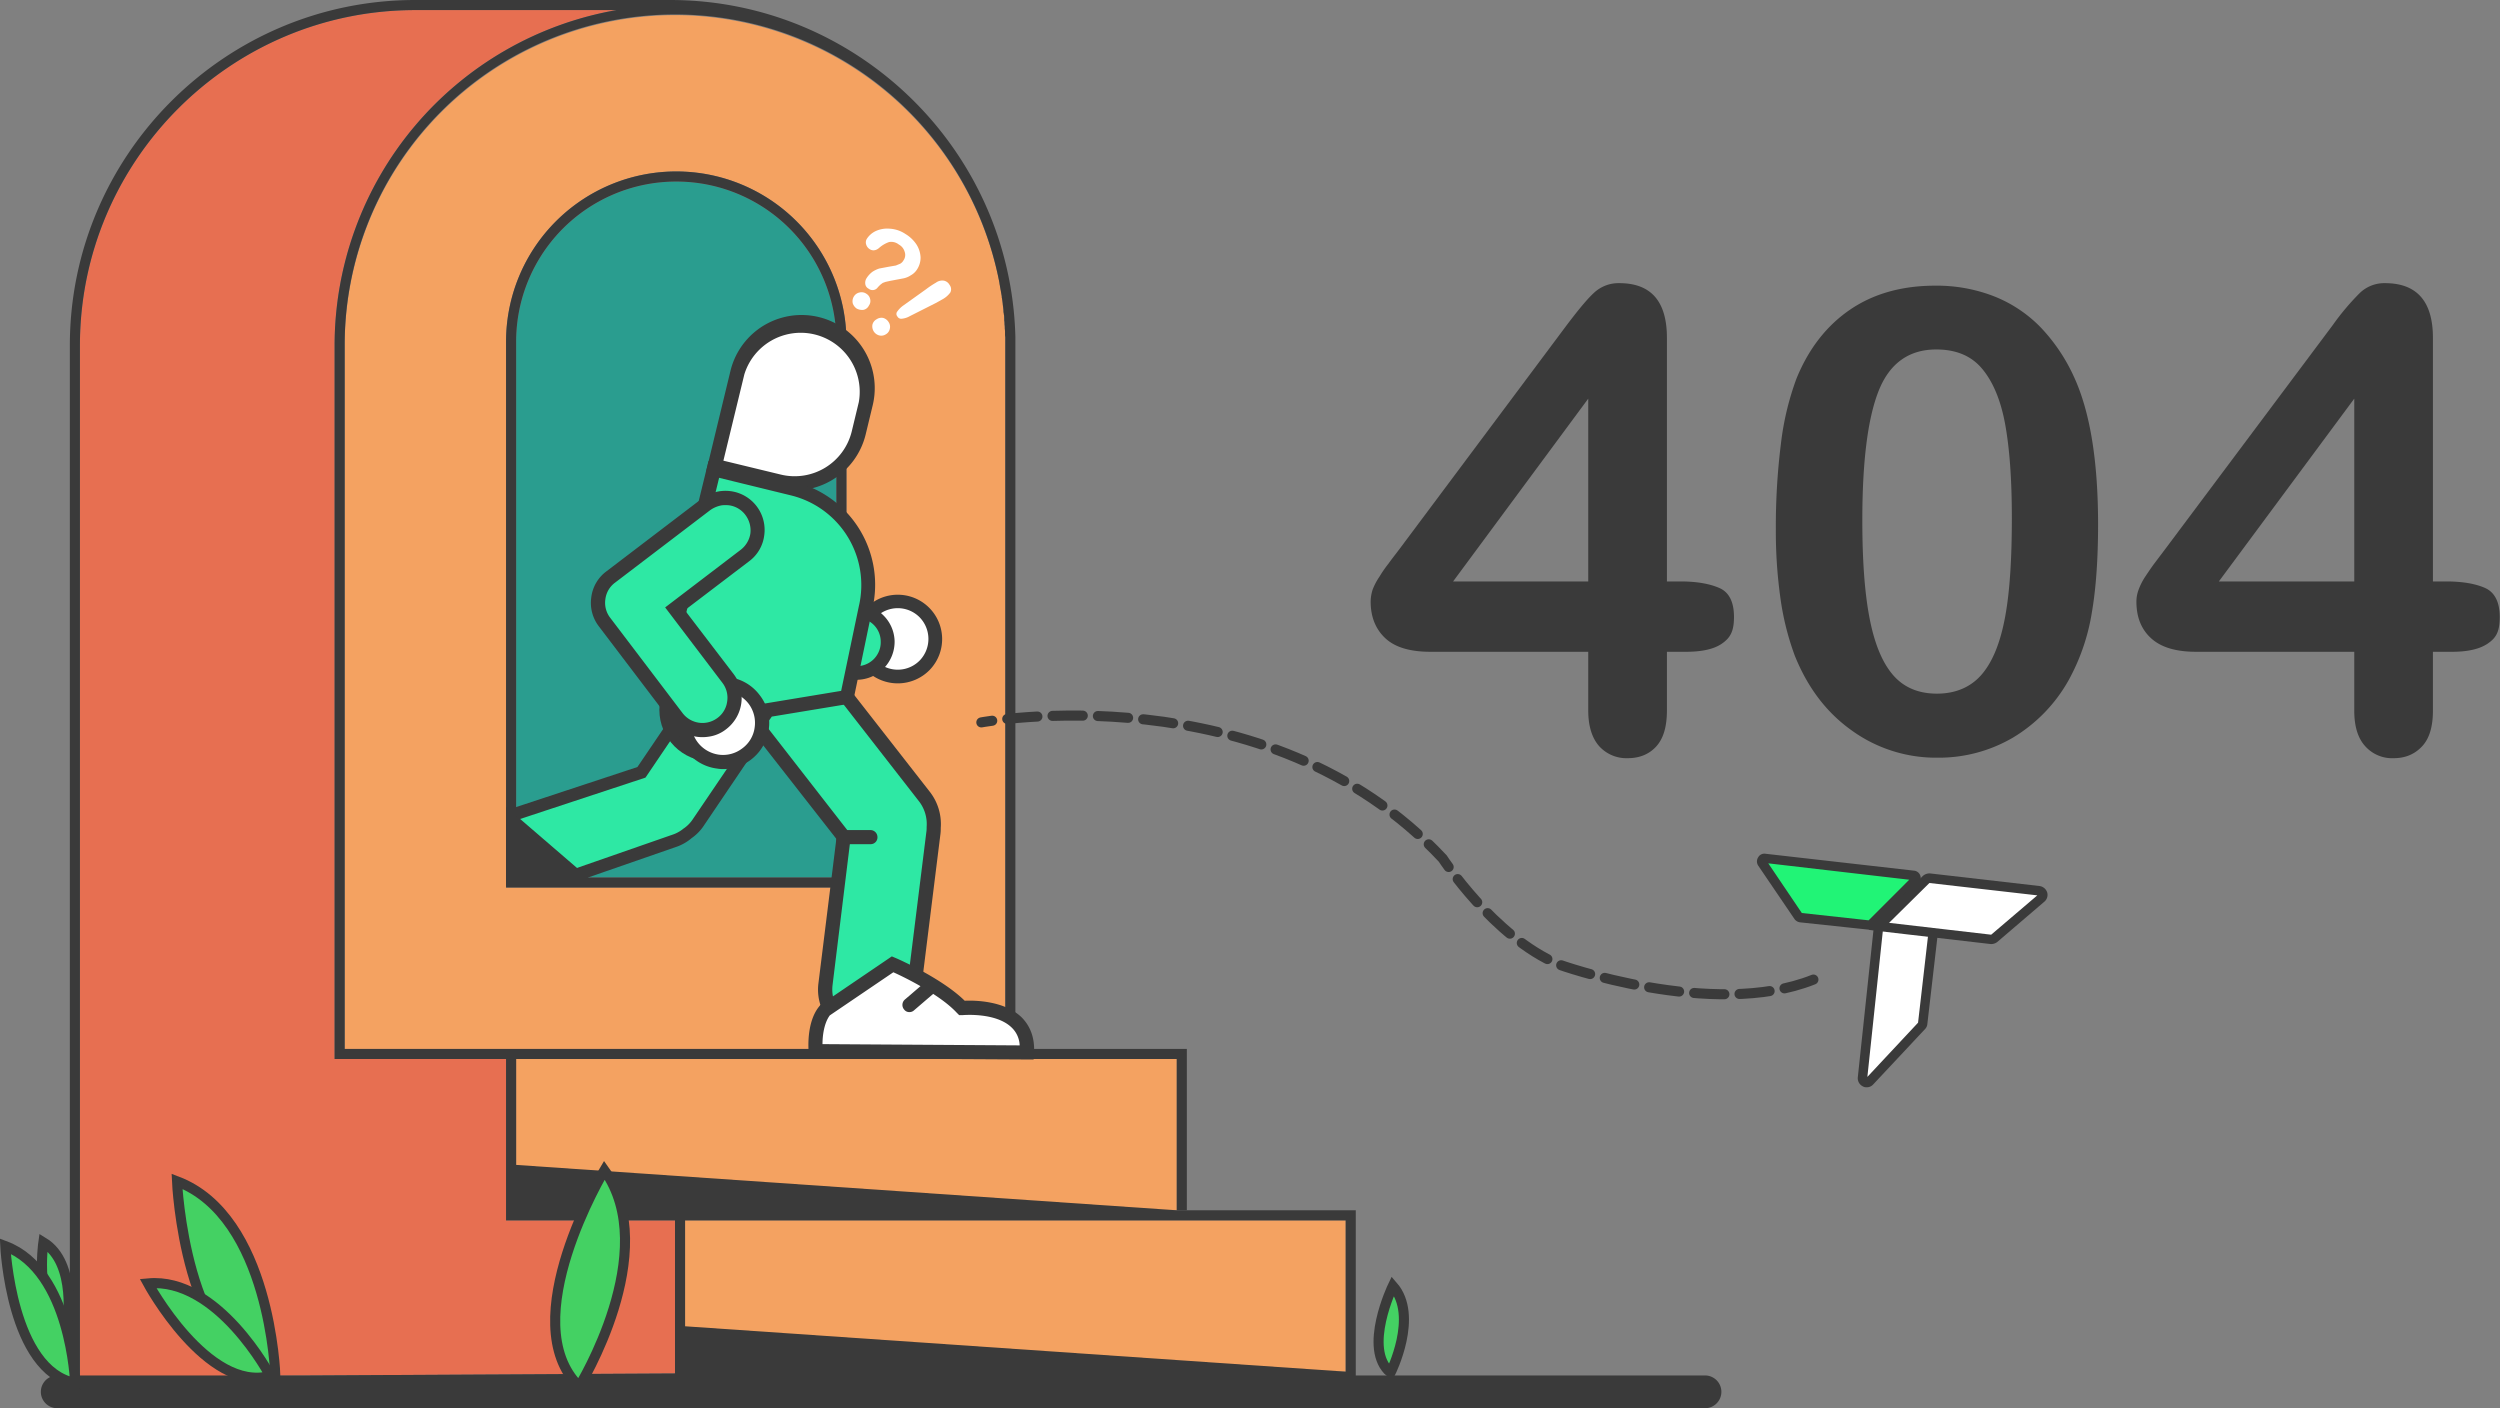 <svg xmlns="http://www.w3.org/2000/svg" viewBox="0 0 991.5 558.5"><rect x="0" y="0" width="991.5" height="558.5" fill="#808080" stroke="none"/><defs><style>.cls-1{fill:#f4a261;}.cls-2{fill:#e76f51;}.cls-3{fill:#2a9d8f;}.cls-4{fill:#3a3a3a;}.cls-5{fill:#2ee8a4;}.cls-6{fill:#fff;}.cls-7{fill:#21f476;}.cls-8{fill:none;stroke-linecap:round;stroke-dasharray:12 6;}.cls-8,.cls-9{stroke:#3a3a3a;stroke-miterlimit:10;stroke-width:4px;}.cls-9{fill:#44d163;}</style></defs><title>erro404mfs</title><g id="Camada_6" data-name="Camada 6"><polygon class="cls-1" points="271.7 544 400.7 544 533.7 544 533.7 484 470.7 484 271.7 484 271.7 544"/><path class="cls-2" d="M395,945V881H327V598A135.1,135.1,0,0,1,438.8,465H359c-73.3,0-133,59.7-133,133v409l236-1.3V945Z" transform="translate(-194.3 -461)"/><path class="cls-1" d="M462,467A131.1,131.1,0,0,0,331,598V877H593V594.7a6.6,6.6,0,0,1-.1-1.4,14.1,14.1,0,0,0-.1-2,10.3,10.3,0,0,0-.1-1.7,7.6,7.6,0,0,0-.1-1.5c0-.7-.1-1.4-.1-2.1s-.1-.8-.2-1.2a16.4,16.4,0,0,0-.2-2.3c0-.3-.1-.6-.1-.9a25.1,25.1,0,0,0-.4-2.7v-.4A131.3,131.3,0,0,0,462,467Zm68,346H395V596.5A67.5,67.5,0,0,1,462.5,529h0A67.5,67.5,0,0,1,530,596.5Z" transform="translate(-194.3 -461)"/><polygon class="cls-1" points="267.7 480 466.7 480 466.7 420 402.7 420 204.7 420 204.7 480 267.7 480"/><path class="cls-3" d="M462.5,533A63.6,63.6,0,0,0,399,596.5V809H526V596.5A63.6,63.6,0,0,0,462.5,533Z" transform="translate(-194.3 -461)"/><path class="cls-4" d="M593,598v0Z" transform="translate(-194.3 -461)"/><path class="cls-4" d="M592,581.6c0,.3.1.6.1.9S592,581.9,592,581.6Z" transform="translate(-194.3 -461)"/><path class="cls-4" d="M592.8,591.3a14.1,14.1,0,0,1,.1,2A14.1,14.1,0,0,0,592.8,591.3Z" transform="translate(-194.3 -461)"/><path class="cls-4" d="M592.6,588.1a7.6,7.6,0,0,1,.1,1.5A7.6,7.6,0,0,0,592.6,588.1Z" transform="translate(-194.3 -461)"/><path class="cls-4" d="M592.3,584.8c.1.4.1.8.2,1.2S592.4,585.2,592.3,584.8Z" transform="translate(-194.3 -461)"/><path class="cls-4" d="M591.6,578.5v0Z" transform="translate(-194.3 -461)"/><path class="cls-4" d="M592.9,593.3a6.6,6.6,0,0,0,.1,1.4A6.6,6.6,0,0,1,592.9,593.3Z" transform="translate(-194.3 -461)"/><path class="cls-4" d="M592.7,589.6a10.3,10.3,0,0,1,.1,1.7A10.3,10.3,0,0,0,592.7,589.6Z" transform="translate(-194.3 -461)"/><rect class="cls-4" x="398.7" y="406.8" width="4" height="9.21"/><path class="cls-4" d="M592.1,582.5a16.4,16.4,0,0,1,.2,2.3A16.4,16.4,0,0,0,592.1,582.5Z" transform="translate(-194.3 -461)"/><path class="cls-4" d="M592.5,586c0,.7.1,1.4.1,2.1S592.5,586.7,592.5,586Z" transform="translate(-194.3 -461)"/><path class="cls-4" d="M591.6,578.9a25.1,25.1,0,0,1,.4,2.7A25.1,25.1,0,0,0,591.6,578.9Z" transform="translate(-194.3 -461)"/><path class="cls-4" d="M597,598v0Z" transform="translate(-194.3 -461)"/><path class="cls-4" d="M462.5,529h0A67.5,67.5,0,0,0,395,596.5V813H530V596.5A67.5,67.5,0,0,0,462.5,529ZM526,809H399V596.5a63.5,63.5,0,0,1,127,0Z" transform="translate(-194.3 -461)"/><polygon class="cls-4" points="466.7 420 466.7 480 470.7 480 470.7 416 402.7 416 402.7 420 466.7 420"/><path class="cls-5" d="M496.9,722.6h0a14.9,14.9,0,0,0-20.7,4l-27.5,40.7-51.2,16.9v25.5l21.8-.5,42.9-14.9a15.1,15.1,0,0,0,4.9-2.9,13.8,13.8,0,0,0,4-4l29.8-44.1A14.8,14.8,0,0,0,496.9,722.6Z" transform="translate(-194.3 -461)"/><path class="cls-4" d="M395,812.3V782.4l52.1-17.2,27.1-40a17.5,17.5,0,0,1,24.1-4.7h0a17.3,17.3,0,0,1,7.4,11.2,17.1,17.1,0,0,1-2.7,13l-29.8,44.1a18.3,18.3,0,0,1-4.6,4.6,18.8,18.8,0,0,1-5.6,3.3l-43.2,15Zm5-26.3v21.2l18.9-.5,42.5-14.8a13.4,13.4,0,0,0,4-2.3l.3-.2A13.3,13.3,0,0,0,469,786l29.9-44.1a12.6,12.6,0,0,0,1.9-9.3,12.4,12.4,0,0,0-5.3-7.9h0a12.3,12.3,0,0,0-17.2,3.3l-28,41.4Z" transform="translate(-194.3 -461)"/><circle class="cls-6" cx="356.1" cy="253.4" r="14.9"/><path class="cls-4" d="M538.1,727.1a17.6,17.6,0,1,1,25-.5A17.7,17.7,0,0,1,538.1,727.1Zm20.7-21.5a12.2,12.2,0,1,0,.4,17.2A12.3,12.3,0,0,0,558.8,705.6Z" transform="translate(-194.3 -461)"/><path class="cls-5" d="M475,671l.9,45.8h0a12.3,12.3,0,0,0,12.6,12h0l45.8-.9a12.4,12.4,0,0,0,12.1-12.6h0a12.4,12.4,0,0,0-12.6-12l-33.6.7-.7-33.5A12.4,12.4,0,0,0,487,658.4h0A12.3,12.3,0,0,0,475,671Z" transform="translate(-194.3 -461)"/><path class="cls-4" d="M477.9,727.4a15.1,15.1,0,0,1-4.7-10.5l-1-45.9a15.2,15.2,0,0,1,14.7-15.3,14.8,14.8,0,0,1,10.7,4.2,15,15,0,0,1,4.6,10.5l.7,30.9,30.9-.7a14.7,14.7,0,0,1,10.6,4.2,14.9,14.9,0,0,1,4.7,10.5,15.1,15.1,0,0,1-14.7,15.3l-45.9,1A15,15,0,0,1,477.9,727.4Zm16-63.6a9.8,9.8,0,0,0-6.9-2.7,9.7,9.7,0,0,0-9.3,9.8l.9,45.9a10.1,10.1,0,0,0,3,6.7,9.7,9.7,0,0,0,6.8,2.6l45.9-.9a9.5,9.5,0,0,0,9.3-9.8,9.4,9.4,0,0,0-2.9-6.7,9.8,9.8,0,0,0-6.8-2.7l-36.3.8-.8-36.3A9.6,9.6,0,0,0,493.9,663.8Z" transform="translate(-194.3 -461)"/><circle class="cls-4" cx="282" cy="281.5" r="20.5"/><path class="cls-5" d="M521.1,725.9a17.5,17.5,0,0,0-24.6-3.1h0a17.5,17.5,0,0,0-3.1,24.6l35.5,45.5-7.2,58.3A17.6,17.6,0,0,0,537,870.8h0a17.5,17.5,0,0,0,19.5-15.3l8-64.3a13.4,13.4,0,0,0,.1-2A17.3,17.3,0,0,0,561,777Z" transform="translate(-194.3 -461)"/><path class="cls-4" d="M523.1,865.9a19.8,19.8,0,0,1-4.2-15l7.1-57.2-34.8-44.5a20.4,20.4,0,0,1,32.1-25.1l39.9,51.1a20.8,20.8,0,0,1,4.2,14.2,16.2,16.2,0,0,1-.1,2.2l-8,64.3a20.3,20.3,0,0,1-36.2,10Zm-4.2-138.3a14.7,14.7,0,1,0-23.2,18.1l36.1,46.4-7.3,59.5a14.5,14.5,0,0,0,3,10.8,14.7,14.7,0,0,0,26.2-7.2l8-64.3a9.7,9.7,0,0,0,.1-1.7V789a14.7,14.7,0,0,0-3.1-10.3Z" transform="translate(-194.3 -461)"/><path class="cls-4" d="M527.8,794.3a2.8,2.8,0,0,1-.3-1.3,2.9,2.9,0,0,1,2.8-2.8h9.2a2.8,2.8,0,0,1,2.8,2.8,2.7,2.7,0,0,1-2.8,2.8h-9.2A2.7,2.7,0,0,1,527.8,794.3Z" transform="translate(-194.3 -461)"/><path class="cls-6" d="M521.5,861.7c-4.8,5.5-3.7,16.2-3.7,16.2l83.8.5c1.2-20.3-25.8-17.6-25.8-17.6-8.4-9-27.5-17.3-27.5-17.3Z" transform="translate(-194.3 -461)"/><path class="cls-4" d="M604.2,881.2l-88.9-.5-.3-2.5c0-.5-1.1-11.9,4.4-18.3l.2-.3L548,840.3l1.4.6c.8.3,18.5,8.1,27.5,17,4-.2,15.7,0,22.5,6.5,3.6,3.6,5.3,8.3,5,14.1Zm-83.7-6.1,78.2.5a10.3,10.3,0,0,0-3.2-7.1c-6.3-6.1-19.3-4.9-19.4-4.9h-1.4l-1-1c-6.6-7.1-20.6-14-25.1-16l-25.2,17.1C521.1,866.8,520.5,871.8,520.5,875.1Z" transform="translate(-194.3 -461)"/><path class="cls-4" d="M555,862.4a2.5,2.5,0,0,1-2.1-1,2.8,2.8,0,0,1,.3-4l8.4-7.2a2.8,2.8,0,0,1,4,.3,2.7,2.7,0,0,1-.3,3.9l-8.5,7.3A2.6,2.6,0,0,1,555,862.4Z" transform="translate(-194.3 -461)"/><path class="cls-6" d="M509.5,588.6h2.7A24.8,24.8,0,0,1,537,613.5V628a24.8,24.8,0,0,1-24.8,24.8H492.1a7.5,7.5,0,0,1-7.5-7.5V613.5a24.8,24.8,0,0,1,24.8-24.8Z" transform="translate(-32.9 -564.2) rotate(13.7)"/><path class="cls-4" d="M502.5,654.7l-28.1-6.9,9.6-39.7a29,29,0,0,1,56.4,13.7l-2.8,11.6A29.1,29.1,0,0,1,502.5,654.7Zm-21.3-11,22.7,5.5a23.3,23.3,0,0,0,28.2-17.1l2.8-11.6a23.4,23.4,0,0,0-45.4-11Z" transform="translate(-194.3 -461)"/><path class="cls-5" d="M537.6,702.2a39.2,39.2,0,0,0-28.8-47.4l-31.4-7.6-9.8,40.1-5.7,23.4-4.3,17.8v.3a22.3,22.3,0,0,0,41.3,13.9l31.5-5.2Z" transform="translate(-194.3 -461)"/><path class="cls-4" d="M473.9,755.5a25,25,0,0,1-19.2-27v-.4l20.6-84.3,34,8.3a42,42,0,0,1,30.9,50.7l-7.7,37.1-32.1,5.3A24.7,24.7,0,0,1,473.9,755.5Zm-13.6-26.2a19.5,19.5,0,0,0,36.1,11.9l.7-1.1,30.8-5.1,7-33.5a36.6,36.6,0,0,0-26.8-44l-28.6-7Zm80-26.5Z" transform="translate(-194.3 -461)"/><circle class="cls-6" cx="286.8" cy="286.7" r="15.5"/><path class="cls-4" d="M483.7,765.8a14.6,14.6,0,0,1-5.1,0A18.1,18.1,0,0,1,463,745.3a18.4,18.4,0,0,1,20.6-15.7,18.1,18.1,0,0,1,12,7.1,17.8,17.8,0,0,1,3.6,13.5h0a18.3,18.3,0,0,1-7.1,12.1A17.8,17.8,0,0,1,483.7,765.8Zm-4.4-30.6a12.7,12.7,0,0,0-8.3,20.2,12.8,12.8,0,0,0,8.4,4.9,12.5,12.5,0,0,0,9.3-2.5,12.2,12.2,0,0,0,4.9-8.3h0a12.6,12.6,0,0,0-2.4-9.4,12.8,12.8,0,0,0-8.4-4.9A13.7,13.7,0,0,0,479.3,735.2Z" transform="translate(-194.3 -461)"/><path class="cls-5" d="M474.3,661.1l-37.8,28.7h0a12.9,12.9,0,0,0-2.5,17.9h0l28.8,37.8a12.7,12.7,0,0,0,17.8,2.5h0a12.9,12.9,0,0,0,2.5-17.9L462,702.4l27.7-21a12.9,12.9,0,0,0,2.5-17.9h0A12.8,12.8,0,0,0,474.3,661.1Z" transform="translate(-194.3 -461)"/><path class="cls-4" d="M475.1,753.2a15.5,15.5,0,0,1-14.6-6l-28.7-37.8a15.3,15.3,0,0,1-3-11.5,15.1,15.1,0,0,1,6-10.3l37.8-28.8h0a15.7,15.7,0,0,1,11.5-3,15.5,15.5,0,0,1,13.3,17.5,15.1,15.1,0,0,1-6,10.3L465.9,703l19.4,25.4a15.6,15.6,0,0,1-3,21.8A14.3,14.3,0,0,1,475.1,753.2Zm5.5-91.8a11.5,11.5,0,0,0-4.6,1.9h0l-37.8,28.8a9.6,9.6,0,0,0-3.8,6.5,9.7,9.7,0,0,0,1.9,7.4L465,743.8a9.9,9.9,0,0,0,13.9,1.9,9.6,9.6,0,0,0,3.8-6.5,9.7,9.7,0,0,0-1.9-7.4l-22.7-29.9L488,679.1a10.1,10.1,0,0,0,3.9-6.5,10.2,10.2,0,0,0-2-7.4,9.7,9.7,0,0,0-6.5-3.8A13.1,13.1,0,0,0,480.6,661.4Zm-6.3-.3Z" transform="translate(-194.3 -461)"/><polyline class="cls-4" points="200.7 320 236.7 351 200.7 351 200.7 319"/><path class="cls-4" d="M870.5,1006.5H732V941H661L399,923V881H597v-4H331V598a131,131,0,0,1,259.7-24.7v.2l.9,5v.4a25.1,25.1,0,0,1,.4,2.7c0,.3.1.6.1.9a16.4,16.4,0,0,1,.2,2.3c.1.4.1.8.2,1.2s.1,1.4.1,2.1a7.6,7.6,0,0,1,.1,1.5,10.3,10.3,0,0,1,.1,1.7,14.1,14.1,0,0,1,.1,2,6.6,6.6,0,0,0,.1,1.4V598h0V866l4,1.8V594.5C595.1,520.6,534.4,461,460,461H359c-75.5,0-137,61.5-137,137v408.5h-5a6.5,6.5,0,0,0,0,13H870.5a6.5,6.5,0,0,0,0-13Zm-408.5-.8-145.2.8H226V598c0-73.3,59.7-133,133-133h79.8A135.1,135.1,0,0,0,327,598V881h68v64h67Zm266-.7L466,987V945H728Z" transform="translate(-194.3 -461)"/><path class="cls-6" d="M534.1,583.4a4.1,4.1,0,0,1-1.6-2.1,3.6,3.6,0,0,1,.5-2.8,3.4,3.4,0,0,1,2.2-1.5,3.3,3.3,0,0,1,2.7.5,3.2,3.2,0,0,1,1.5,2.1,3.1,3.1,0,0,1-.5,2.6,3.1,3.1,0,0,1-2.2,1.7A4.7,4.7,0,0,1,534.1,583.4Zm4-27.7a8.5,8.5,0,0,1,3.6-3.1,11,11,0,0,1,5.5-.9,12.4,12.4,0,0,1,6.2,2.1,13.7,13.7,0,0,1,4.4,4.2,10.5,10.5,0,0,1,1.6,5,8.5,8.5,0,0,1-1.3,4.7,6.9,6.9,0,0,1-2.6,2.5,8.1,8.1,0,0,1-2.9,1.2l-5.3,1-1.8.4-1.1.4-.8.6a12.9,12.9,0,0,0-1.2,1.2,2.5,2.5,0,0,1-3.6.5,2.4,2.4,0,0,1-1.3-1.7,3.4,3.4,0,0,1,.5-2.5,9.4,9.4,0,0,1,2.3-2.5,11.1,11.1,0,0,1,2.7-1.3l3.7-.7,2.9-.5,1.7-.7a3.3,3.3,0,0,0,1.3-1.3,3.7,3.7,0,0,0,.5-3.4,4.7,4.7,0,0,0-2.3-2.9,4.8,4.8,0,0,0-3.9-1,11.8,11.8,0,0,0-3.8,2.2c-1.3,1.2-2.7,1.4-3.9.6a3.3,3.3,0,0,1-1.4-1.9A2.7,2.7,0,0,1,538.1,555.7Z" transform="translate(-194.3 -461)"/><path class="cls-6" d="M540.8,592.4a3.8,3.8,0,0,1-.5-2.6,3.3,3.3,0,0,1,1.7-2.2,3.4,3.4,0,0,1,2.6-.5,3.7,3.7,0,0,1,2.1,1.6,3.3,3.3,0,0,1,.5,2.7,3.2,3.2,0,0,1-1.6,2.2,3.3,3.3,0,0,1-2.7.4A3.7,3.7,0,0,1,540.8,592.4Zm11.7-10.2,9.1-6.5a36,36,0,0,1,3.9-2.6,4.2,4.2,0,0,1,3.1-.8,3.3,3.3,0,0,1,2.3,1.7,2.8,2.8,0,0,1,.3,3,9.5,9.5,0,0,1-3.1,2.7l-2.7,1.5-10.3,5.2a7.8,7.8,0,0,1-3.1,1,1.7,1.7,0,0,1-1.8-.9,1.5,1.5,0,0,1,0-2A9.8,9.8,0,0,1,552.5,582.2Z" transform="translate(-194.3 -461)"/><path class="cls-4" d="M824.2,742.8V719.5H761.6c-7.9,0-13.9-1.7-17.8-5.3s-5.9-8.5-5.9-14.6a16.1,16.1,0,0,1,.8-4.8,25.4,25.4,0,0,1,2.7-5.1,48,48,0,0,1,3.6-5.2c1.2-1.7,2.8-3.7,4.6-6.1l66.1-88.5c4.4-5.8,7.9-10.1,10.7-12.7a14.2,14.2,0,0,1,10.1-3.9c12.6,0,18.9,7.2,18.9,21.7v96.6h5.4c6.4,0,11.5.9,15.4,2.6s5.8,5.6,5.8,11.5-1.6,8.3-4.7,10.5-7.9,3.3-14.3,3.3h-7.6v23.3c0,6.4-1.4,11.1-4.2,14.2s-6.6,4.7-11.4,4.7a14.6,14.6,0,0,1-11.3-4.8C825.7,753.7,824.2,749,824.2,742.8Zm-53.6-51.2h53.6V619.1Z" transform="translate(-194.3 -461)"/><path class="cls-4" d="M1026.4,668.9c0,13.6-.8,25.4-2.5,35.2a82.8,82.8,0,0,1-9.2,26.7,61.5,61.5,0,0,1-22,22.7,58.1,58.1,0,0,1-30,8,57.1,57.1,0,0,1-34-10.8c-10-7.1-17.5-17-22.6-29.7a108.1,108.1,0,0,1-5.7-22.9,190.6,190.6,0,0,1-1.8-27.1,264.4,264.4,0,0,1,2-33.9,111.6,111.6,0,0,1,6.2-26c4.9-12,12.1-21.1,21.4-27.4s20.6-9.4,33.5-9.4a62.5,62.5,0,0,1,23.4,4.2,52.9,52.9,0,0,1,18.4,12.2,70.9,70.9,0,0,1,13.4,19.9C1023.2,624.3,1026.4,643.8,1026.4,668.9Zm-34.2-2.5c0-15.2-.9-27.7-2.7-37.4s-5-17-9.3-22-10.3-7.4-18-7.4c-10.9,0-18.6,5.6-22.9,16.6s-6.4,28.1-6.4,51.2c0,15.6.9,28.4,2.8,38.4s4.9,17.6,9.2,22.7,10.2,7.6,17.6,7.6,13.6-2.6,18-7.9,7.3-13,9.1-22.9S992.2,682.4,992.2,666.4Z" transform="translate(-194.3 -461)"/><path class="cls-4" d="M1128,742.8V719.5h-62.7c-7.9,0-13.8-1.7-17.8-5.3s-5.9-8.5-5.9-14.6a13.6,13.6,0,0,1,.9-4.8,24.6,24.6,0,0,1,2.6-5.1c1.2-1.8,2.4-3.6,3.6-5.2l4.6-6.1,66.2-88.5a98.3,98.3,0,0,1,10.7-12.7,14,14,0,0,1,10-3.9c12.6,0,19,7.2,19,21.7v96.6h5.3c6.4,0,11.6.9,15.4,2.6s5.8,5.6,5.8,11.5-1.5,8.3-4.7,10.5-7.9,3.3-14.2,3.3h-7.6v23.3c0,6.4-1.4,11.1-4.3,14.2s-6.6,4.7-11.3,4.7a14.3,14.3,0,0,1-11.3-4.8C1129.4,753.7,1128,749,1128,742.8Zm-53.7-51.2H1128V619.1Z" transform="translate(-194.3 -461)"/><path class="cls-6" d="M961.1,830.3l-4.2,36.5a1.9,1.9,0,0,1-.5,1l-20.5,22a1.7,1.7,0,0,1-2.9-1.3l6.2-59.2a2.1,2.1,0,0,1,1-1.4l14-14.2c1.3-.6,10.4,4.7,10,6.1L961.1,830Z" transform="translate(-194.3 -461)"/><path class="cls-4" d="M934.3,892.2a2,2,0,0,1-1.1-.3,3.6,3.6,0,0,1-2.1-3.6l6.3-59.2a3.7,3.7,0,0,1,1.6-2.7l14.1-14.3h.3c.8-.4,1.9-.6,5.6,1.4a34.9,34.9,0,0,1,5.3,3.4c.6.6,2.1,1.9,1.6,3.5l-3,10.3L958.7,867a3.3,3.3,0,0,1-.9,2.1l-20.6,22A3.4,3.4,0,0,1,934.3,892.2Zm6.8-62.6-6.2,58.5L955,866.6l4.2-36.5c0-.2.1-.4.1-.6l2.9-9.6a31.2,31.2,0,0,0-7.3-4.3l-13.6,13.9Z" transform="translate(-194.3 -461)"/><path class="cls-7" d="M894.3,801.4l58.9,6.8a1.2,1.2,0,0,1,.7,2l-17.4,17.3a.8.8,0,0,1-.9.3l-27.2-2.9a1,1,0,0,1-.8-.5l-14.4-21.2A1.2,1.2,0,0,1,894.3,801.4Z" transform="translate(-194.3 -461)"/><path class="cls-4" d="M908.2,826.8a3.2,3.2,0,0,1-2.2-1.3l-14.4-21.2a3,3,0,0,1,0-3.3,2.8,2.8,0,0,1,2.9-1.4l58.9,6.7a2.9,2.9,0,0,1,2.5,2,3.2,3.2,0,0,1-.7,3.2l-17.4,17.3a2.7,2.7,0,0,1-2.4.9l-27.2-2.9Zm-12.6-23.4,13.3,19.7,26.5,2.9,16.1-16.1ZM953,810Z" transform="translate(-194.3 -461)"/><path class="cls-6" d="M959.6,809.3l43.4,5a1.7,1.7,0,0,1,.9,2.9l-18.7,15.9a1.6,1.6,0,0,1-1.3.4l-44.4-5.1,18.7-18.6A1.6,1.6,0,0,1,959.6,809.3Z" transform="translate(-194.3 -461)"/><path class="cls-4" d="M983.7,835.4l-48.3-5.6,21.5-21.4a4,4,0,0,1,2.9-1l43.4,5a3.7,3.7,0,0,1,3,2.5,3.5,3.5,0,0,1-1.1,3.7l-18.7,16A3.9,3.9,0,0,1,983.7,835.4ZM943.5,827l40.5,4.7,18.3-15.6-42.8-4.9Zm59.3-10.9Z" transform="translate(-194.3 -461)"/><path class="cls-8" d="M913.5,849.5c-40,16-101-6-101-6-26-11-46-42-46-42-70-75-183-54-183-54" transform="translate(-194.3 -461)"/><path class="cls-9" d="M211.5,953.7c13.5,8.2,9.5,33,9.5,33C207.5,981.3,211.5,953.7,211.5,953.7Z" transform="translate(-194.3 -461)"/><path class="cls-9" d="M746.7,971c10.4,11.9-.9,34.4-.9,34.4C734.6,996.1,746.7,971,746.7,971Z" transform="translate(-194.3 -461)"/><path class="cls-9" d="M264.5,929.5c37,14,39,77,39,77C267.5,999.5,264.5,929.5,264.5,929.5Z" transform="translate(-194.3 -461)"/><path class="cls-9" d="M434,925.1c23.1,32.2-10,85.8-10,85.8C397.8,985.1,434,925.1,434,925.1Z" transform="translate(-194.3 -461)"/><path class="cls-9" d="M253,970c27.8-2.6,48.5,36.7,48.5,36.7C276.5,1013.4,253,970,253,970Z" transform="translate(-194.3 -461)"/><path class="cls-9" d="M196.4,955.2c26.1,9.8,27.7,54.3,27.7,54.3C198.7,1004.6,196.4,955.2,196.4,955.2Z" transform="translate(-194.3 -461)"/></g></svg>